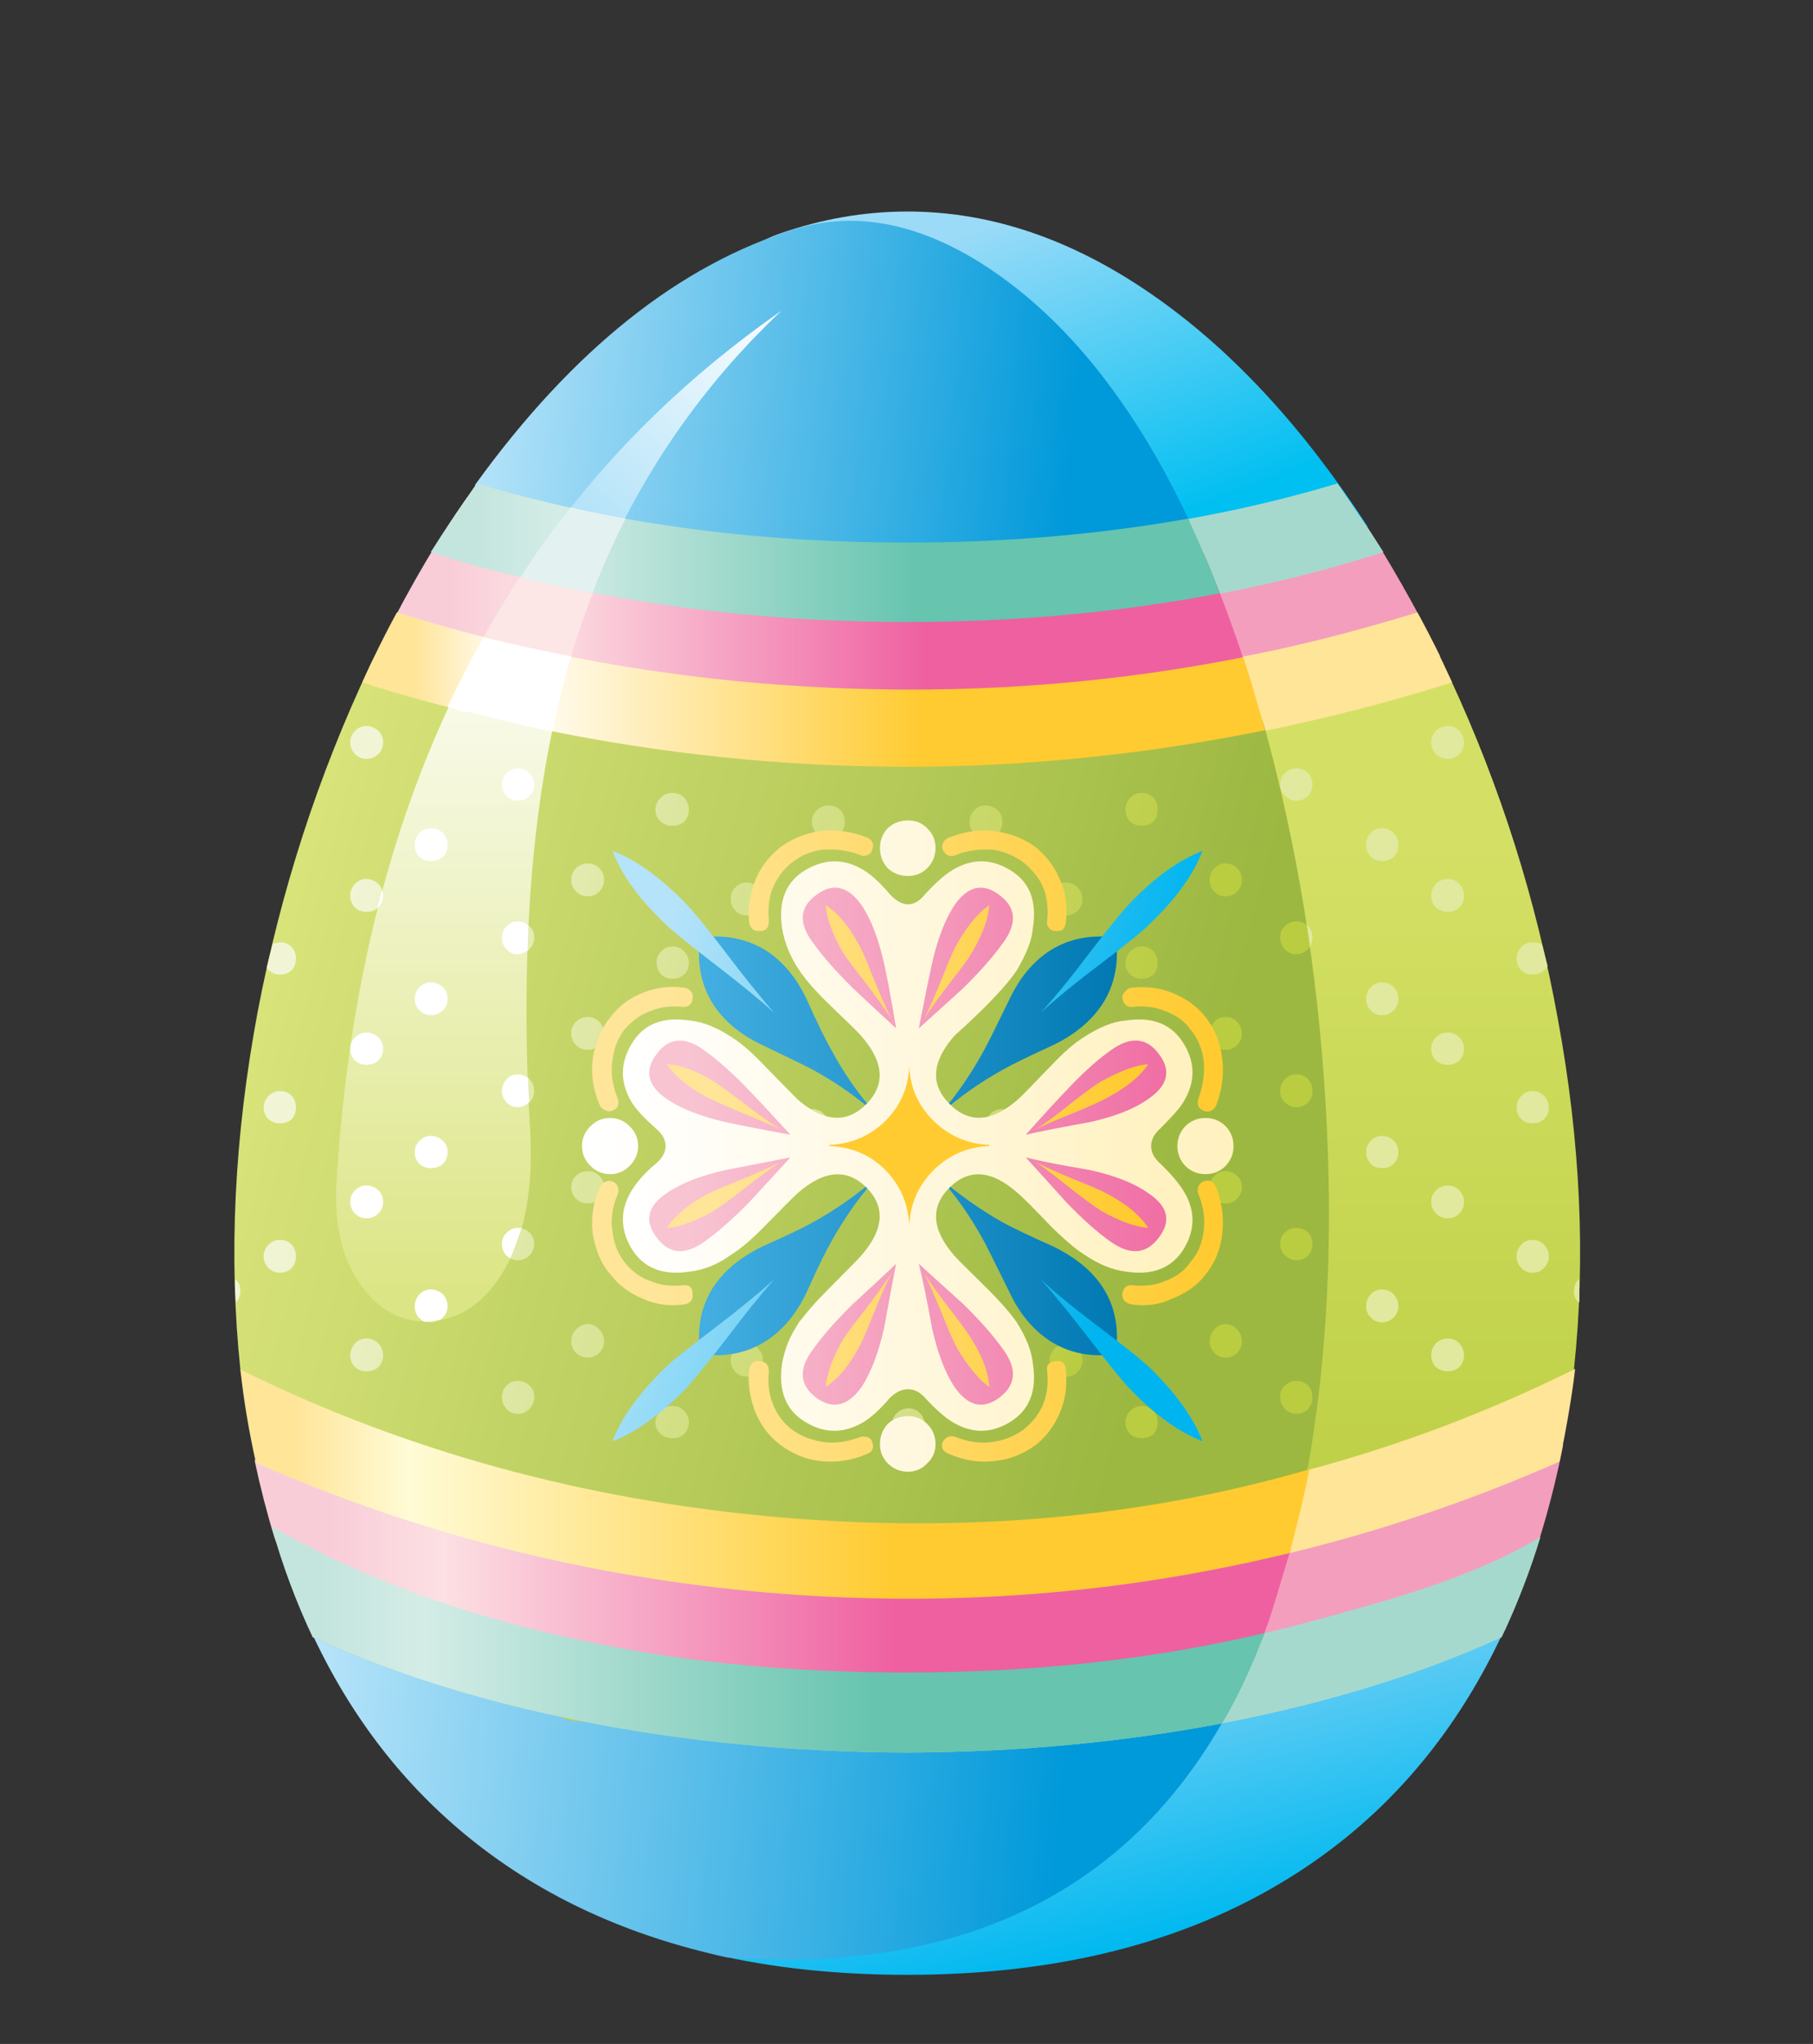 <svg xmlns="http://www.w3.org/2000/svg" xmlns:xlink="http://www.w3.org/1999/xlink" preserveAspectRatio="none" width="284" height="320"><rect width="100%" height="100%" fill="#333333" stroke="none"/><defs><linearGradient id="a" gradientUnits="userSpaceOnUse" x1="121.8" y1="292.525" x2="121.8" y2="228.075" spreadMethod="pad"><stop offset="0%" stop-color="#BACD41"/><stop offset="100%" stop-color="#D4E065"/></linearGradient><linearGradient id="b" gradientUnits="userSpaceOnUse" x1="129.3" y1="204.813" x2="118.9" y2="177.688" spreadMethod="pad"><stop offset="0%" stop-color="#00BFF1"/><stop offset="100%" stop-color="#9CDBF8"/></linearGradient><linearGradient id="c" gradientUnits="userSpaceOnUse" x1="127.4" y1="322.525" x2="122.9" y2="304.475" spreadMethod="pad"><stop offset="0%" stop-color="#00B9F0"/><stop offset="100%" stop-color="#62CCF4"/></linearGradient><linearGradient id="d" gradientUnits="userSpaceOnUse" x1="127.712" y1="311.4" x2="64.987" y2="305.9" spreadMethod="pad"><stop offset="0%" stop-color="#0099DA"/><stop offset="100%" stop-color="#B5E3F9"/></linearGradient><linearGradient id="e" gradientUnits="userSpaceOnUse" x1="137.963" y1="259.75" x2="61.838" y2="239.35" spreadMethod="pad"><stop offset="0%" stop-color="#9CB841"/><stop offset="100%" stop-color="#D8E37A"/></linearGradient><linearGradient id="f" gradientUnits="userSpaceOnUse" x1="132.713" y1="256.663" x2="66.088" y2="240.037" spreadMethod="pad"><stop offset="0%" stop-color="#BACD41"/><stop offset="100%" stop-color="#F1F5D6"/></linearGradient><linearGradient id="g" gradientUnits="userSpaceOnUse" x1="85.6" y1="266.537" x2="85.6" y2="205.862" spreadMethod="pad"><stop offset="0%" stop-color="#DCE585"/><stop offset="100%" stop-color="#FFF"/></linearGradient><linearGradient id="h" gradientUnits="userSpaceOnUse" x1="66.462" y1="290.55" x2="113.737" y2="290.55" spreadMethod="pad"><stop offset="0%" stop-color="#F9CDD8"/><stop offset="20%" stop-color="#FCE0E3"/><stop offset="100%" stop-color="#EF60A1"/></linearGradient><linearGradient id="i" gradientUnits="userSpaceOnUse" x1="76.487" y1="209.45" x2="116.212" y2="209.45" spreadMethod="pad"><stop offset="0%" stop-color="#F9CDD8"/><stop offset="20%" stop-color="#FCE0E3"/><stop offset="100%" stop-color="#EF60A1"/></linearGradient><linearGradient id="j" gradientUnits="userSpaceOnUse" x1="128.9" y1="193.175" x2="79.2" y2="188.825" spreadMethod="pad"><stop offset="0%" stop-color="#0099DA"/><stop offset="100%" stop-color="#B5E3F9"/></linearGradient><linearGradient id="k" gradientUnits="userSpaceOnUse" x1="88.763" y1="201.8" x2="104.837" y2="183.3" spreadMethod="pad"><stop offset="0%" stop-color="#B5E3F9"/><stop offset="100%" stop-color="#FFF"/></linearGradient><linearGradient id="l" gradientUnits="userSpaceOnUse" x1="78.475" y1="204.5" x2="115.525" y2="204.5" spreadMethod="pad"><stop offset="0%" stop-color="#C3E5DE"/><stop offset="18.824%" stop-color="#D4ECE6"/><stop offset="100%" stop-color="#66C4AF"/></linearGradient><linearGradient id="m" gradientUnits="userSpaceOnUse" x1="65.475" y1="295.45" x2="112.125" y2="295.45" spreadMethod="pad"><stop offset="0%" stop-color="#C3E5DE"/><stop offset="18.824%" stop-color="#D4ECE6"/><stop offset="100%" stop-color="#66C4AF"/></linearGradient><linearGradient id="n" gradientUnits="userSpaceOnUse" x1="63.5" y1="282.45" x2="113.7" y2="282.45" spreadMethod="pad"><stop offset="0%" stop-color="#FFE598"/><stop offset="18.824%" stop-color="#FFFBD6"/><stop offset="100%" stop-color="#FFCB31"/></linearGradient><linearGradient id="o" gradientUnits="userSpaceOnUse" x1="73.5" y1="215.95" x2="115.9" y2="215.95" spreadMethod="pad"><stop offset="0%" stop-color="#FFE598"/><stop offset="18.824%" stop-color="#FFF"/><stop offset="100%" stop-color="#FFCB31"/></linearGradient><linearGradient id="p" gradientUnits="userSpaceOnUse" x1="59.475" y1="269.7" x2="147.625" y2="269.7" spreadMethod="pad"><stop offset="0%" stop-color="#FFF"/><stop offset="100%" stop-color="#BACD41"/></linearGradient><linearGradient id="q" gradientUnits="userSpaceOnUse" x1="59.475" y1="252.4" x2="147.625" y2="252.4" spreadMethod="pad"><stop offset="0%" stop-color="#FFF"/><stop offset="100%" stop-color="#BACD41"/></linearGradient><linearGradient id="r" gradientUnits="userSpaceOnUse" x1="59.475" y1="236.35" x2="147.625" y2="236.35" spreadMethod="pad"><stop offset="0%" stop-color="#FFF"/><stop offset="100%" stop-color="#BACD41"/></linearGradient><linearGradient id="s" gradientUnits="userSpaceOnUse" x1="59.475" y1="243.9" x2="147.625" y2="243.9" spreadMethod="pad"><stop offset="0%" stop-color="#FFF"/><stop offset="100%" stop-color="#BACD41"/></linearGradient><linearGradient id="t" gradientUnits="userSpaceOnUse" x1="59.475" y1="260.1" x2="147.625" y2="260.1" spreadMethod="pad"><stop offset="0%" stop-color="#FFF"/><stop offset="100%" stop-color="#BACD41"/></linearGradient><linearGradient id="u" gradientUnits="userSpaceOnUse" x1="59.475" y1="260.7" x2="147.625" y2="260.7" spreadMethod="pad"><stop offset="0%" stop-color="#FFF"/><stop offset="100%" stop-color="#BACD41"/></linearGradient><linearGradient id="v" gradientUnits="userSpaceOnUse" x1="59.475" y1="277.45" x2="147.625" y2="277.45" spreadMethod="pad"><stop offset="0%" stop-color="#FFF"/><stop offset="100%" stop-color="#BACD41"/></linearGradient><linearGradient id="w" gradientUnits="userSpaceOnUse" x1="96.463" y1="254.15" x2="132.938" y2="254.15" spreadMethod="pad"><stop offset="0%" stop-color="#45B0E3"/><stop offset="100%" stop-color="#0078B2"/></linearGradient><linearGradient id="x" gradientUnits="userSpaceOnUse" x1="91.463" y1="254.15" x2="136.838" y2="254.15" spreadMethod="pad"><stop offset="0%" stop-color="#FFF"/><stop offset="100%" stop-color="#FFF1C0"/></linearGradient><linearGradient id="y" gradientUnits="userSpaceOnUse" x1="133.363" y1="258.425" x2="92.037" y2="248.875" spreadMethod="pad"><stop offset="0%" stop-color="#00B4EF"/><stop offset="100%" stop-color="#B5E3F9"/></linearGradient><linearGradient id="z" gradientUnits="userSpaceOnUse" x1="96.5" y1="254.15" x2="137" y2="254.15" spreadMethod="pad"><stop offset="0%" stop-color="#F8C4D2"/><stop offset="100%" stop-color="#F06DA4"/></linearGradient><linearGradient id="A" gradientUnits="userSpaceOnUse" x1="88.475" y1="254.15" x2="140.525" y2="254.15" spreadMethod="pad"><stop offset="0%" stop-color="#FFF"/><stop offset="100%" stop-color="#FFF1C0"/></linearGradient><linearGradient id="B" gradientUnits="userSpaceOnUse" x1="98.462" y1="254.15" x2="133.237" y2="254.15" spreadMethod="pad"><stop offset="0%" stop-color="#FFE598"/><stop offset="100%" stop-color="#FFCB31"/></linearGradient><linearGradient id="C" gradientUnits="userSpaceOnUse" x1="94.463" y1="254.15" x2="139.938" y2="254.15" spreadMethod="pad"><stop offset="0%" stop-color="#FFE598"/><stop offset="100%" stop-color="#FFCB31"/></linearGradient><path fill="#FFF" fill-opacity="0" d="M0 320h284V0H0v320z" id="D"/><path fill="url(#a)" d="M160.25 215.05q-1.15-2.5-8.4-5.2-7.5-2.85-8.75-4.75-3.4-5.2-6.05-4.2-1.85.65-4.65 5.6-3.65 6.35-5.5 8.45-3.85 4.35-8.65 4.35-1.35 0-3.15 1.75-2 1.95-3.1 2.2-17.35 4.3-28.25 15.8-10.6 11.15-11.2 24.65-.65 14.2 10.25 25.5 12.15 12.65 36.05 18.45 2.8.65-6.65 2.45-8.2 1.55-5.75 1.55 22.3 0 31.15-3.15 11.15-3.95 16.5-16.55 1.15-2.6 8.95-9.2 7.1-5.95 7.55-9.9 1.5-13.95-1.35-29.35-2.7-14.9-9-28.45z" id="E"/><path fill="#E1E99E" d="M170.6 266.3q0 .65.45.95v-2q-.45.4-.45 1.05m-2.1-2.95q0-.5-.4-.95-.4-.4-.95-.4-.6 0-.95.4-.4.4-.4.95 0 .6.4 1 .35.4.95.4.55 0 .95-.4.4-.4.4-1m-.4-13.4q-.4-.4-.95-.4-.6 0-.95.4-.4.4-.4.95 0 .6.4 1 .35.35.95.35.55 0 .95-.35.4-.4.4-1 0-.5-.4-.95m-.95-12.85q-.6 0-.95.4-.4.4-.4.95 0 .6.4 1 .35.35.95.35.75 0 1.25-.7l-.45-1.75q-.25-.25-.8-.25M74.9 266.15q-.55 0-.95.4-.4.45-.4 1t.4.95q.4.4.95.4.55 0 1-.4.4-.4.4-.95 0-.55-.4-1-.45-.4-1-.4m-1-10.5q.45.35 1 .35.6 0 1-.35.4-.4.4-1 0-.55-.4-.95-.45-.4-1-.4l-.2.05q-.3.7-.8 2.3m74.45 18.55q-.4-.4-1-.4-.55 0-.95.4-.4.35-.4.95 0 .55.4 1 .4.4.95.4.6 0 1-.4.35-.4.35-1t-.35-.95m-13.95 1.7q-.5 0-.95.4-.4.45-.4.95 0 .6.4 1 .4.35.95.35.6 0 1-.35.35-.4.35-1 0-.55-.35-.95-.4-.4-1-.4m0-12.85q-.55 0-.95.4-.4.45-.4 1 0 .6.4 1 .4.35.95.35.6 0 1-.35.35-.4.35-1t-.35-1q-.4-.4-1-.4m-5.35 8.05q-.4-.4-1-.4-.5 0-.95.4-.4.45-.4.95 0 .6.4 1t.95.4q.6 0 1-.4t.4-1q0-.55-.4-.95m0-12.9q-.4-.4-1-.4-.55 0-.95.4-.4.45-.4 1t.4.95q.4.4.95.4.6 0 1-.4t.4-.95q0-.55-.4-1m5.35-7.95q-.5 0-.95.4-.4.45-.4.95 0 .6.4 1t.95.4q.6 0 1-.4.35-.4.35-1 0-.55-.35-.95-.4-.4-1-.4m25.65 20q-.6 0-1 .4-.4.45-.4 1 0 .6.4 1 .4.35 1 .35.55 0 .95-.35.4-.4.4-1 0-.55-.4-1-.4-.4-.95-.4m-4.55-1.75q.4-.4.4-.95 0-.55-.4-1-.4-.4-.95-.4-.6 0-.95.4-.4.4-.4 1 0 .55.4.95.35.4.95.4.55 0 .95-.4m-13.1 2.95q.4-.4.4-.95 0-.6-.4-1-.4-.45-.95-.45-.6 0-.95.45-.4.4-.4 1 0 .55.4.95.35.4.95.4.55 0 .95-.4m6.3-9.1q0-.6-.35-.95-.4-.4-1-.4-.55 0-.95.4-.4.35-.4.95 0 .55.4.95.45.4.95.4.6 0 1-.4.35-.4.35-.95m-6.3-3.8q.4-.4.4-.95 0-.6-.4-.95-.4-.4-.95-.4-.6 0-.95.4-.4.35-.4.95 0 .55.4.95.35.4.95.4.55 0 .95-.4m6.3-9q0-.6-.35-1-.4-.4-1-.4-.55 0-.95.4-.4.4-.4 1 0 .55.4.95.45.4.95.4.6 0 1-.4.35-.4.35-.95m11.35 7.9q-.6 0-1 .4t-.4.95q0 .6.4 1t1 .4q.55 0 .95-.4.4-.4.4-1 0-.5-.4-.95-.4-.4-.95-.4m-6.45-3.75q-.4.4-.4.95 0 .6.4 1 .35.35.95.35.55 0 .95-.35.4-.4.4-1 0-.55-.4-.95-.4-.4-.95-.4-.6 0-.95.4m-46.4 23.6q-.4.4-.4.95 0 .6.4 1 .45.4 1 .4.6 0 1-.4.35-.4.35-1 0-.55-.35-.95-.4-.4-1-.4-.55 0-1 .4m14.15-.4q-.6 0-.95.4-.4.4-.4.95 0 .6.4 1 .35.4.95.4.55 0 1-.4.4-.4.4-1 0-.55-.4-.95-.45-.4-1-.4m-38.2-2.7q-.4-.4-.95-.4-.6 0-.95.4-.4.35-.4.95t.4 1q.35.4.95.4.55 0 .95-.4.4-.45.4-1 0-.6-.4-.95m11 4.05q.4.35 1 .35.55 0 .95-.35.4-.4.4-1 0-.5-.4-.95-.4-.4-.95-.4-.6 0-1 .4-.45.4-.45.95 0 .6.45 1m1-15.2q-.6 0-.95.4-.4.4-.4 1t.4 1q.35.35.95.35.55 0 .95-.35.4-.4.4-1 0-.55-.4-1-.4-.4-.95-.4M89 269.5q-.4-.45-.95-.45-.6 0-1 .45-.4.4-.4 1 0 .55.4.95.4.4 1 .4.55 0 .95-.4.4-.4.4-.95 0-.6-.4-1m-7.75-6.2q.35.4.95.4.55 0 .95-.4.4-.4.4-.95 0-.6-.4-.95-.4-.4-.95-.4-.6 0-.95.4-.4.35-.4.95 0 .55.4.95m6.8-7.05q-.6 0-1 .4-.4.35-.4.95 0 .55.4.95.4.4 1 .4.55 0 .95-.4.4-.4.4-.95 0-.6-.4-.95-.4-.4-.95-.4m-6.8-5.75q.35.4.95.4.55 0 .95-.4.4-.4.4-.95 0-.6-.4-1t-.95-.4q-.6 0-.95.4-.4.4-.4 1 0 .55.4.95m12.95 2.1q.35.4.95.4.55 0 .95-.4.4-.4.4-1 0-.5-.4-.95-.4-.4-.95-.4-.6 0-.95.4-.4.4-.4.95 0 .6.4 1m21.55 19q-.4-.4-1-.4h-.1q-.6 0-.95.4-.4.4-.4.95 0 .6.4 1 .35.4.95.4h.1q.6 0 1-.4.35-.4.35-1 0-.55-.35-.95m4.65-7.1q-.4.4-.4.95 0 .6.4 1 .35.35.95.35t1-.35q.4-.4.4-1 0-.55-.4-.95-.45-.4-1-.4-.6 0-.95.4m-18.1 6.6q-.4-.4-.95-.4-.6 0-.95.4-.4.4-.4.95 0 .6.4 1 .35.4.95.4.55 0 .95-.4.4-.4.4-1 0-.5-.4-.95m6.9-6.6q-.4-.4-1-.4-.55 0-1 .4-.4.4-.4.95 0 .6.4 1 .4.35 1 .35t1-.35q.35-.4.35-1 0-.55-.35-.95m-6.5-5.3q0-.55-.4-1-.4-.4-.95-.4-.6 0-.95.4-.4.4-.4 1 0 .55.4.95.35.4.95.4.55 0 .95-.4.4-.4.4-.95m4.5-7.55q-.4.45-.4 1t.4.95q.45.4 1 .4.6 0 1-.4.35-.4.35-.95 0-.6-.35-1-.4-.4-1-.4-.55 0-1 .4m8.9 8.1q0-.6-.35-.95-.4-.4-1-.4h-.1q-.6 0-.95.4-.4.35-.4.95t.4 1q.35.4.95.4h.1q.6 0 1-.4.35-.4.35-1m4.3-8.1q-.4.4-.4 1 0 .55.4.95.35.4.95.4.55 0 1-.4.4-.4.4-.95 0-.55-.4-1-.45-.4-1-.4-.6 0-.95.4m-5.65-6.15h-.1q-.6 0-.95.4-.4.4-.4.95 0 .6.4 1 .35.4.95.4h.1q.6 0 1-.4.35-.4.35-1 0-.55-.35-.95-.4-.4-1-.4m-6.55-7.05q-.55 0-1 .4-.4.4-.4.95 0 .6.4 1 .45.4 1 .4.6 0 1-.4.35-.4.35-1 0-.55-.35-.95-.4-.4-1-.4m0-12.8q-.55 0-1 .4-.4.4-.4.95 0 .6.4 1 .4.35 1 .35t1-.35q.35-.4.35-1 0-.55-.35-.95-.4-.4-1-.4m7.55 7.35q-.4-.4-1-.4h-.1q-.6 0-.95.4-.4.4-.4 1 0 .55.4.95.35.4.95.4h.1q.6 0 1-.4.35-.4.35-.95 0-.6-.35-1M100 246.35q0 .6.4 1 .35.4.95.4.55 0 .95-.4.4-.45.4-1 0-.6-.4-.95-.4-.4-.95-.4-.6 0-.95.4-.4.35-.4.95m-5.8-8.5q-.4.4-.4.95 0 .6.4 1 .35.35.95.35.55 0 .95-.35.4-.4.4-1 0-.5-.4-.95-.4-.4-.95-.4-.6 0-.95.4m-6.15 5.5q-.6 0-1 .4t-.4.95q0 .6.4 1t1 .4q.55 0 .95-.4.4-.4.4-1 0-.5-.4-.95-.4-.4-.95-.4M100 233.5q0 .55.4.95.35.4.95.4.55 0 .95-.4.4-.4.4-.95 0-.55-.4-1-.4-.4-.95-.4-.6 0-.95.4-.4.4-.4 1m60.05 11.15q-.6 0-1 .4t-.4.95q0 .6.4 1 .4.35 1 .35.55 0 .95-.35.4-.4.4-1 0-.5-.4-.95-.4-.4-.95-.4m-4.55-3.8q-.4-.4-.95-.4-.6 0-.95.4-.4.4-.4 1 0 .55.4.95.35.4.95.4.55 0 .95-.4.4-.4.4-.95 0-.6-.4-1m-7.15-5.1q-.4-.4-1-.4-.55 0-.95.4-.4.35-.4.95 0 .55.4 1 .4.4.95.4.6 0 1-.4.35-.4.35-1t-.35-.95m-1.95-12.8q-.4.35-.4.95 0 .55.4.95.45.4.95.4.6 0 1-.4.35-.4.35-.95 0-.6-.35-.95-.4-.4-1-.4-.55 0-.95.4m13.65 8.85q-.6 0-1 .4-.4.45-.4 1 0 .6.4 1 .4.35 1 .35.55 0 .95-.35.4-.4.4-1 0-.55-.4-1-.4-.4-.95-.4m-4.55-3.85q-.4-.4-.95-.4-.6 0-.95.4-.4.4-.4 1t.4 1q.35.35.95.35.55 0 .95-.35.4-.4.4-1 0-.55-.4-1m-15 17.75q.35.4.95.4.55 0 .95-.4.4-.4.4-1 0-.5-.4-.95-.4-.4-.95-.4-.6 0-.95.4-.4.4-.4.95 0 .6.4 1m-7.05-5.9q.4.35.95.35.6 0 1-.35.35-.4.35-1 0-.55-.35-.95-.4-.4-1-.4-.5 0-.95.4-.4.45-.4.95 0 .6.4 1m-11.1 1q.4-.4.4-1 0-.55-.4-.95-.45-.4-1-.4-.6 0-.95.4-.4.4-.4.95 0 .6.4 1 .35.4.95.4.55 0 1-.4m6.7 4.6q-.4-.4-1-.4-.55 0-.95.4-.4.35-.4.95 0 .55.4 1 .4.4.95.4.6 0 1-.4.4-.45.4-1 0-.6-.4-.95m-1-13.3q-.55 0-.95.4-.4.45-.4 1t.4.95q.4.4.95.4.6 0 1-.4t.4-.95q0-.55-.4-1-.4-.4-1-.4m-5.3-5.1q0-.55-.4-.95-.45-.4-1-.4-.6 0-.95.4-.4.4-.4.95 0 .6.4 1 .35.35.95.35t1-.35q.4-.4.4-1m18.7 3.5q-.6 0-.95.4-.4.4-.4 1 0 .55.4.95.35.4.95.4.55 0 .95-.4.4-.4.4-.95 0-.6-.4-1t-.95-.4m-7.05-5.9q-.55 0-.95.4-.4.45-.4 1 0 .6.4 1 .4.35.95.35.6 0 1-.35.35-.4.35-1t-.35-1q-.4-.4-1-.4m24.65-3.25q.4.4 1 .4.55 0 .95-.4.4-.4.4-1 0-.5-.4-.95-.4-.4-.95-.4-.6 0-1 .4t-.4.95q0 .6.4 1z" id="F"/><path fill="#F49EBD" d="M128.4 288.75l-32.1-1.35-18.55-4.65q6.2 9.85 19.2 16.8l10.65 1.95 21.6-1.35 35.6-5.45.75-1.7q2.7-6.5 4.15-13.85l-41.3 9.6z" id="G"/><path fill="#F49EBD" d="M121.65 218.7l5.45.4 32.3-5.95q-3.15-6.25-6.55-11.5l-.15-.2-15.85 3.75q-5.5 6.35-7.15 8-4.35 4.25-8.05 5.5z" id="H"/><path fill="#FFE598" d="M130.45 219.65q1.485-.144 3-.7-7.496-.05-12.65-.1 1.05-.85-1.45-.2-2.75.65-1.1.65l6.25 1.15q4.1.75 5.95-.8m29.95-4.3q-1.5-3.3-2.9-5.85-8.55 2.6-15.2 3.8-1.75 1.3-5.45 3.95-1.719 1.094-3.4 1.7h.15q5.9.1 10.95.5 8.45-1.75 15.85-4.1z" id="I"/><path fill="#FFE598" d="M81.7 288q21.85 5.45 44.35 3.55 22.7-1.9 43.35-11 .95-4.7 1.3-7.75l-1.65.8q-21.35 10.2-46 11.75-24.5 1.55-47.35-5.7 1.6 3.45 6 8.35z" id="J"/><path fill="url(#b)" d="M114.8 175.95q-5.4 0-10.7 1.85-3.5 1.2-3.45 3.75.05 1.55 2.05 5.65 2.15 4.4 2.55 7.05.7 4.4-1.8 8.2 5.2 1.4 5.6 3.1.15.85 7.65.85 19.6 0 36.65-4.05-7.95-12.25-17.5-19.05-10.3-7.35-21.05-7.35z" id="K"/><path fill="#A6D9CD" d="M154.65 204.45q-1.55-2.45-3.85-5.75-16.4 4.95-36 4.95h-.05q-19.6 0-36-4.95-2.3 3.3-3.85 5.75 18.25 5.85 39.85 5.85h.05q21.6 0 39.85-5.85z" id="L"/><path fill="url(#c)" d="M85.95 309.35q1.7 1.7 5.65 5.2 3.75 3.55 6.85 7.2 7.45 1.75 16.35 1.75 18.7 0 31.7-7.95 11.8-7.2 18.05-20.45.15-.35-2.55-.8-2.7-.4-2.55-.8l-25.15 7.8-42.45-1.3-15.25-4.7q3.5 8.4 9.35 14.05z" id="M"/><path fill="url(#d)" d="M68.75 293.8q.2.4-1.85.65-2.05.25-1.9.6 4.85 10.35 13.25 17.1 8.95 7.2 21.5 9.9h.25q14.95 1.05 25.65-4.45 9.65-5 15.5-15.2.35-.55-2.4-1.7-2.8-1.1-2.55-1.7l-1.9 2.3-42.45-1.3-23.1-6.2z" id="N"/><path fill="#A6D9CD" d="M157.8 291.25q-3.45 1.15-10.6 3.05-15.35 3.9-32.4 3.9h-.05q-14 0-26.8-2.65-12.35-2.5-21.8-7.15-2.4-1.15-4.6-2.5 1.4 5 3.45 9.35 9.95 4.55 22.65 7.05 12.95 2.55 27.1 2.6h.05q14.15-.05 27.15-2.6 12.65-2.5 22.6-7.05 2-4.25 3.25-8.4-3.95 2.4-10 4.4z" id="O"/><path fill="url(#e)" d="M112.65 198.2q1.603-.721 1.05-1.1-.77.406-1.05 1.1m32.05 20.9q-.95-3.4-6.75-7.7-6.2-4.55-7.3-6.95-.9-1.85-7.95-.65-7.2 1.2-8.2-.2-2.555-3.634-1.85-5.4-1.144.51-3.4 1.2-4.25 1.3-11.05 1.6-9.6.45-10.85.6Q75 203.1 69.8 213.95q-6.5 13.75-9.4 28.95-2.95 15.75-1.45 29.95.55 4.95 10.3 11.2 6.4 4.1 7.4 4.8 3.8 2.8 5.1 5.2 1.55 2.85 2.95 6.05.7 1.7 1.3 1.95.3.2 3.05.4 3.75.35 8.35 1.3l5.7-2.65q6.05.4 14.75 1.65 6.25.9 8.4.65 2.95-.35 4.85-3 1.7-2.35 4.15-9.2.65-1.8 6.8-4.85 5.9-2.95 6.3-5.45 2.45-13.9 1.45-30.45-1-16.45-5.1-31.35z" id="P"/><path fill="url(#f)" d="M58.6 267.25q.35-.5.35-.95 0-.7-.45-1 0 1.3.1 1.95m16.3-1.1q-.55 0-.95.4-.4.45-.4 1t.4.95q.4.4.95.4.55 0 1-.4.4-.4.4-.95 0-.55-.4-1-.45-.4-1-.4m-5.4 4.1q-.55 0-.95.4-.4.45-.4 1 0 .6.4 1 .4.35.95.35.6 0 1-.35.4-.4.4-1 0-.55-.4-1-.45-.4-1-.4m-6.25-5.9q.35-.4.35-1 0-.55-.35-.95-.4-.4-1-.4-.5 0-.95.4-.4.45-.4.95 0 .6.4 1t.95.4q.6 0 1-.4m7.25-6.5q-.45-.4-1-.4t-.95.4q-.4.4-.4.95 0 .6.4 1t.95.4q.55 0 1-.4.4-.4.4-1 0-.55-.4-.95m-8.25-5.6q.6 0 1-.35.35-.4.35-1 0-.55-.35-.95-.4-.4-1-.4-.5 0-.95.4-.4.45-.4.95 0 .6.4 1 .4.35.95.35m12.65 1.05q-.55 0-.95.4-.4.4-.4.95 0 .6.4 1 .4.35.95.35.6 0 1-.35.4-.4.4-1 0-.55-.4-.95-.45-.4-1-.4m0-12.85q-.55 0-.95.4-.4.4-.4 1 0 .55.4.95.4.4.95.4.55 0 1-.4.4-.4.4-.95 0-.6-.4-1-.45-.4-1-.4m-4.4 4.6q-.45-.4-1-.4t-.95.4q-.4.4-.4.95 0 .6.4 1 .4.35.95.35.6 0 1-.35.4-.4.4-1 0-.55-.4-.95m-7.25-5.6q.35-.4.35-1 0-.55-.35-.95-.4-.4-1-.4l-.55.1q-.25.75-.55 2.05.45.55 1.1.55.6 0 1-.35m6.25-7.65q-.55 0-.95.4-.4.45-.4 1 0 .6.4 1 .4.35.95.35.6 0 1-.35.4-.4.4-1 0-.55-.4-1-.45-.4-1-.4m4.45-1.85q.4.35.95.35.6 0 1-.35.4-.4.4-1 0-.55-.4-1-.45-.4-1-.4t-.95.4q-.4.45-.4 1 0 .6.4 1m-5.4-8.6q.4.4.95.4.55 0 1-.4.4-.4.4-1 0-.55-.4-.95-.45-.4-1-.4t-.95.4q-.4.4-.4.95 0 .6.4 1m78.8 52.45q-.55 0-.95.4-.4.35-.4.95 0 .55.4 1 .4.4.95.4.6 0 1-.4.35-.4.35-1t-.35-.95q-.4-.4-1-.4m-12.95 2.1q-.5 0-.95.4-.4.45-.4.95 0 .6.4 1 .4.35.95.35.6 0 1-.35.35-.4.35-1 0-.55-.35-.95-.4-.4-1-.4m-5.35-4.8q-.4-.4-1-.4-.5 0-.95.4-.4.45-.4.95 0 .6.4 1t.95.4q.6 0 1-.4t.4-1q0-.55-.4-.95m13.75-.6q0-.6-.4-1-.4-.45-.95-.45-.6 0-.95.45-.4.4-.4 1 0 .55.4.95.35.4.95.4.55 0 .95-.4.4-.4.4-.95m5.9-8.15q0-.6-.35-.95-.4-.4-1-.4-.55 0-.95.4-.4.35-.4.95 0 .55.4.95.45.4.95.4.6 0 1-.4.35-.4.35-.95m-5.9-4.75q0-.6-.4-.95-.4-.4-.95-.4-.6 0-.95.4-.4.35-.4.95 0 .55.4.95.35.4.95.4.55 0 .95-.4.4-.4.4-.95m5.55-9.05q-.4-.4-1-.4-.55 0-.95.4-.4.4-.4 1 0 .55.4.95.45.4.95.4.6 0 1-.4.35-.4.35-.95 0-.6-.35-1M82.2 273.8q-.6 0-.95.4-.4.35-.4.95t.4 1q.35.4.95.4.55 0 .95-.4.4-.45.4-1 0-.6-.4-.95-.4-.4-.95-.4m11.95 4.45q.4.35 1 .35.55 0 .95-.35.4-.4.4-1 0-.5-.4-.95-.4-.4-.95-.4-.6 0-1 .4-.45.4-.45.95 0 .6.45 1m-6.1-9.2q-.6 0-1 .45-.4.4-.4 1 0 .55.4.95.4.4 1 .4.55 0 .95-.4.4-.4.4-.95 0-.6-.4-1-.4-.45-.95-.45m-4.5-6.7q0-.6-.4-.95-.4-.4-.95-.4-.6 0-.95.4-.4.35-.4.95 0 .55.4.95.35.4.95.4.55 0 .95-.4.4-.4.4-.95m4.5-6.1q-.6 0-1 .4-.4.35-.4.95 0 .55.4.95.4.4 1 .4.55 0 .95-.4.4-.4.4-.95 0-.6-.4-.95-.4-.4-.95-.4m-5.85-8.1q-.6 0-.95.4-.4.4-.4 1 0 .55.4.95.35.4.95.4.55 0 .95-.4.4-.4.4-.95 0-.6-.4-1t-.95-.4m20.1 22.95q-.4-.4-.95-.4-.6 0-.95.4-.4.4-.4.95 0 .6.4 1 .35.4.95.4.55 0 .95-.4.4-.4.4-1 0-.5-.4-.95m5.9-45.45q-.55 0-1 .4-.4.4-.4.95 0 .6.4 1 .4.35 1 .35t1-.35q.35-.4.35-1 0-.55-.35-.95-.4-.4-1-.4m-13.05 11.8q-.6 0-.95.4-.4.4-.4.95 0 .6.4 1 .35.35.95.35.55 0 .95-.35.4-.4.4-1 0-.5-.4-.95-.4-.4-.95-.4m-7.1 5.9q-.6 0-1 .4t-.4.95q0 .6.4 1t1 .4q.55 0 .95-.4.4-.4.4-1 0-.5-.4-.95-.4-.4-.95-.4m-5.85-8q-.6 0-.95.4-.4.35-.4.95t.4 1q.35.4.95.4.55 0 .95-.4.4-.45.4-1 0-.6-.4-.95-.4-.4-.95-.4m5.85-4.85q-.6 0-1 .4t-.4 1q0 .55.4.95.4.4 1 .4.55 0 .95-.4.4-.4.4-.95 0-.6-.4-1t-.95-.4m-4.9-5.65q.4-.4.4-.95 0-.6-.4-.95-.4-.4-.95-.4-.6 0-.95.4-.4.35-.4.95 0 .55.4.95.35.4.95.4.55 0 .95-.4m17.25 7.65q-.4.4-.4 1 0 .55.4.95.35.4.95.4.55 0 .95-.4.4-.4.4-.95 0-.55-.4-1-.4-.4-.95-.4-.6 0-.95.4m-4.3-7.5q-.4-.4-.95-.4-.6 0-1 .4-.45.45-.45 1 0 .6.45 1 .4.35 1 .35.55 0 .95-.35.4-.4.4-1 0-.55-.4-1m51.25 13.1q.65 0 1.15-.6l-.3-1.85q-.3-.3-.85-.3t-.95.4q-.4.35-.4.95 0 .55.4 1 .4.4.95.4m-6.85 7.6q.35.4.95.4.55 0 .95-.4.4-.4.4-1 0-.5-.4-.95-.4-.4-.95-.4-.6 0-.95.4-.4.4-.4.95 0 .6.4 1m-7.45-6.9q0 .6.4 1 .4.35.95.35.6 0 1-.35.35-.4.35-1 0-.55-.35-.95-.4-.4-1-.4-.5 0-.95.4-.4.45-.4.95m-4-6.3q-.4-.4-1-.4-.55 0-.95.4-.4.45-.4 1t.4.95q.4.4.95.4.6 0 1-.4t.4-.95q0-.55-.4-1m-6.7-4.5q.4-.4.4-1 0-.55-.4-.95-.45-.4-1-.4-.6 0-.95.4-.4.4-.4.95 0 .6.4 1 .35.35.95.35t1-.35m18.15 4.85q.35.4.95.4.55 0 .95-.4.4-.4.4-.95 0-.6-.4-1t-.95-.4q-.6 0-.95.4-.4.4-.4 1 0 .55.4.95m-7.45-6.85q0 .6.4 1 .4.35.95.35.6 0 1-.35.35-.4.35-1t-.35-1q-.4-.4-1-.4-.55 0-.95.4-.4.45-.4 1z" id="Q"/><path fill="url(#g)" d="M81.05 264.5q2.6-4.45 2.15-11.8-1.3-22.7 3.1-38.4 5-17.75 17.95-30.05Q70 208.3 67 257.1q-.35 5.7 2.3 9.05 2.4 3 5.9 2.65 3.6-.45 5.85-4.3z" id="R"/><path fill="#FFF" d="M73.55 267.55q0 .9.8 1.3.45 0 1.3-.15.65-.45.65-1.15 0-.55-.4-1-.45-.4-1-.4t-.95.4q-.4.45-.4 1m1.35-14.25q-.55 0-.95.4-.4.4-.4.95 0 .6.4 1 .4.35.95.35.6 0 1-.35.4-.4.4-1 0-.55-.4-.95-.45-.4-1-.4m0-12.85q-.55 0-.95.4-.4.4-.4 1 0 .55.4.95.4.4.95.4.55 0 1-.4.4-.4.4-.95 0-.6-.4-1-.45-.4-1-.4m0-12.9q-.55 0-.95.4-.4.45-.4 1 0 .6.4 1 .4.35.95.35.6 0 1-.35.4-.4.4-1 0-.55-.4-1-.45-.4-1-.4z" id="S"/><path fill="#FFF" d="M69.5 257.45q-.55 0-.95.4-.4.4-.4.95 0 .6.4 1t.95.4q.55 0 1-.4.4-.4.4-1 0-.55-.4-.95-.45-.4-1-.4m0-12.8q-.55 0-.95.4-.4.4-.4.95 0 .6.4 1 .4.35.95.35.6 0 1-.35.4-.4.4-1 0-.55-.4-.95-.45-.4-1-.4m1.3-11.9l-.4 1.5q.5-.4.5-1.05 0-.3-.1-.45M82.2 261q-.6 0-.95.4-.4.35-.4.95 0 .8.7 1.2.35-.75.95-2.55h-.3m0-10.1q.5 0 .95-.45-.1-.65-.1-2-.45-.3-.85-.3-.6 0-.95.4-.4.4-.4 1 0 .55.4.95.35.4.95.4m0-15.55q-.6 0-.95.4-.4.35-.4.95t.4 1q.35.4.95.4.3 0 .8-.3l.05-2.1q-.35-.35-.85-.35m-.95-10.5q.35.4.95.4.55 0 .95-.4.4-.4.4-.95 0-.6-.4-.95-.4-.4-.95-.4-.6 0-.95.4-.4.35-.4.95 0 .55.4.95z" id="T"/><path fill="url(#h)" d="M142.1 284.9l-13.7 3.85-32.1-1.35-29.6-7.85q.1.4-3.25.5-3.35.05-3.3.45.7 3.3 1.65 6.4.35 1.2 3.85 3.95 3.6 2.85 4 3.75l37.95 6.9 21.6-1.35 10.6-2.25q.15-.35 2.35-1.2 2.15-.85 2.35-1.3l.55-1.5q.5-1.5 1.8-5.9.15-.6-2.35-1.55-2.55-.9-2.4-1.55z" id="U"/><path fill="url(#i)" d="M139.6 204.55l-13.2 3.15-26.8-1.35-21.65-6.5q-3.45 4.85-7.05 11.95l19.35 4.6 36.85 2.7 16.65-3.1q-1.8-5.95-4.15-11.45z" id="V"/><path fill="#FCE6E6" d="M90.25 203.5l-4.75-1.35q-4.3 5.6-7.25 11.4L86 215.4q1.55-5.8 4.25-11.9z" id="W"/><path fill="url(#j)" d="M120.85 180.2q-8.05-5-15.4-2.8-14.6 4.5-26.8 21.35-.3.5.7 1.6 1.05 1.15.7 1.6 8.25 2.2 18.3 3.35 9.4 1.1 18.35 1.1 7.6 0 10.8-.3l7.6-1.05q-.2-.55 1.65-1.65 1.85-1.1 1.6-1.65-2.6-5.55-5.7-9.95-5.25-7.5-11.8-11.6z" id="X"/><path fill="url(#k)" d="M84.8 203.1l5.15 1q5.2-11.25 14.3-19.85-11.5 8-19.45 18.85z" id="Y"/><path fill="url(#l)" d="M140.95 207.9q-.75-2.1-2.65-6.25-11.3 2-23.5 2h-.05q-19.5 0-36-4.95-2.3 3.3-3.85 5.75 4.05 1.35 9.1 2.45 1.35.35 3.65.8 13.15 2.6 27.1 2.6h.05q13.55 0 26.15-2.4z" id="Z"/><path fill="url(#m)" d="M66.15 288.4q-3.2-1.55-4.6-2.45 1.4 5 3.5 9.3 9.95 4.55 22.6 7.05 12.95 2.55 27.1 2.6h.05q14.2-.1 26.35-2.45 1.9-3.2 3.55-7.55-13.95 3.3-29.9 3.3h-.05q-11.85 0-22.05-1.7-15.2-2.55-26.55-8.1z" id="aa"/><path fill="url(#n)" d="M146.8 288.2q1.1-4.15 1.65-7-20.85 6.05-44.5 4-24.4-2.15-45-12.35.4 3.75 1.3 7.8 20.25 8.9 42.65 10.85 22.4 1.95 43.9-3.3z" id="ab"/><path fill="url(#o)" d="M144.75 219.35q-1.6-5.5-1.85-6.1-17.4 3.45-35.65 2.5-18.25-.95-35.2-6.25-1.4 2.55-2.9 5.85 4.75 1.55 9.25 2.55 4.05 1.05 5.95 1.4 30.2 6.2 60.4.05z" id="ac"/><path fill="url(#p)" d="M106.8 268.3q-.55 0-.95.4-.4.45-.4 1 0 .6.4 1 .4.35.95.35.6 0 1-.35.4-.4.4-1 0-.55-.4-1-.4-.4-1-.4z" id="ad"/><path fill="url(#p)" d="M123.7 268.7q-.4-.4-.95-.4-.6 0-1 .4-.4.45-.4 1 0 .6.4 1 .4.35 1 .35.55 0 .95-.35.4-.4.4-1 0-.55-.4-1z" id="ae"/><path fill="url(#q)" d="M106.8 251.05q-.5 0-.95.4-.4.45-.4.95 0 .6.4 1t.95.4q.6 0 1-.4t.4-1q0-.55-.4-.95-.4-.4-1-.4z" id="af"/><path fill="url(#q)" d="M123.7 251.45q-.4-.4-.95-.4-.6 0-1 .4t-.4.95q0 .6.4 1t1 .4q.55 0 .95-.4.4-.4.4-1 0-.5-.4-.95z" id="ag"/><path fill="url(#r)" d="M106.8 235q-.5 0-.95.4-.4.45-.4.95 0 .6.4 1t.95.4q.6 0 1-.4t.4-1q0-.55-.4-.95-.4-.4-1-.4z" id="ah"/><path fill="url(#r)" d="M123.7 235.4q-.4-.4-.95-.4-.6 0-1 .4t-.4.95q0 .6.4 1t1 .4q.55 0 .95-.4.4-.4.4-1 0-.5-.4-.95z" id="ai"/><path fill="url(#s)" d="M114.9 242.55q-.6 0-1 .4t-.4.95q0 .55.4 1 .4.4 1 .4.55 0 .95-.4.4-.45.4-1t-.4-.95q-.4-.4-.95-.4z" id="aj"/><path fill="url(#t)" d="M100.55 258.75q-.6 0-.95.4-.4.4-.4.95 0 .6.4 1 .35.4.95.4.55 0 .95-.4.4-.4.4-1 0-.5-.4-.95-.4-.4-.95-.4z" id="ak"/><path fill="url(#u)" d="M114.9 259.3q-.6 0-1 .4-.4.45-.4 1 0 .6.4 1 .4.35 1 .35.55 0 .95-.35.4-.4.4-1 0-.55-.4-1-.4-.4-.95-.4z" id="al"/><path fill="url(#t)" d="M129.2 258.75q-.6 0-1 .4-.45.4-.45.95 0 .6.45 1 .4.4 1 .4.55 0 1-.4.4-.4.4-1 0-.55-.4-.95-.45-.4-1-.4z" id="am"/><path fill="url(#v)" d="M114.9 276.1q-.6 0-1 .4t-.4.95q0 .6.4 1t1 .4q.55 0 .95-.4.4-.4.4-1 0-.5-.4-.95-.4-.4-.95-.4z" id="an"/><path fill="url(#w)" d="M102.9 270.5q2.2-1.4 3.5-4.2 1.25-2.8 2.05-4.2 1.55-2.8 3.65-5.2-2.45 2.1-5.25 3.65-1.35.75-4.2 2-2.85 1.4-4.2 3.55-1.45 2.4-1 5.45 3.05.45 5.45-1.05m14.7-13.6q2.05 2.35 3.6 5.2.25.45 2.1 4.2 1.3 2.8 3.5 4.2 2.4 1.5 5.45 1.05.8-6.05-5.25-9-2.7-1.2-4.2-2-2.75-1.55-5.2-3.65m-9.15-10.75q-.85-1.5-2.05-4.2-1.3-2.8-3.5-4.2-2.4-1.45-5.45-1.05-.45 3.05 1 5.45 1.35 2.2 4.2 3.55 3.25 1.55 4.2 2.05 2.85 1.55 5.25 3.65-2.15-2.45-3.65-5.25m18.35-8.4q-2.2 1.4-3.5 4.2-1.65 3.4-2.1 4.2-1.55 2.85-3.6 5.25 2.4-2.1 5.2-3.65 1.15-.65 4.2-2.05 2.8-1.35 4.2-3.55 1.45-2.35 1.05-5.45-3.1-.4-5.45 1.05z" id="ao"/><path fill="url(#x)" d="M125.3 235.9q.55-3.45-2-4.9-2.4-1.4-4.8.1-.9.55-2.2 1.95-1.4 1.75-3 0-1.1-1.3-2.1-1.95-2.4-1.5-4.85-.1-2.55 1.45-2.05 4.9.3 1.85 1.45 3.55.8 1.2 2.45 2.8 2.4 2.3 2.7 2.65 2.9 3.3.45 5.75-2.45 2.45-5.75-.4-.3-.3-2.7-2.75-1.6-1.7-2.8-2.45-1.9-1.25-3.5-1.4-3.5-.55-4.95 2.05-1.4 2.4.1 4.85.55.85 1.95 2.1.85.7.85 1.5t-.85 1.5q-1.25 1.05-1.95 2.15-1.5 2.4-.1 4.85 1.5 2.55 4.95 2 1.8-.2 3.5-1.45 1.2-.75 2.8-2.4 2.15-2.2 2.7-2.7 3.3-2.9 5.75-.5 2.45 2.45-.45 5.75-.55.6-2.7 2.75-1.65 1.65-2.45 2.8-1.1 1.5-1.45 3.45-.5 3.5 2.05 4.95 2.4 1.4 4.85-.1 1-.65 2.1-1.95.75-.75 1.55-.75t1.45.75q1.3 1.4 2.2 1.95 2.4 1.5 4.8.1 2.55-1.5 2-4.95-.15-1.55-1.35-3.45-.8-1.15-2.45-2.8-2.3-2.25-2.75-2.75-2.9-3.3-.4-5.75 2.45-2.4 5.7.5.6.5 2.7 2.7 1.65 1.65 2.8 2.4 1.85 1.25 3.5 1.45 3.45.55 4.95-2 1.4-2.45-.15-4.85-.65-1-1.85-2.15-.8-.7-.8-1.5t.8-1.5q1.45-1.45 1.85-2.1 1.55-2.45.15-4.85-1.5-2.6-4.95-2.05-1.5.1-3.5 1.4-1.2.75-2.8 2.45-2.35 2.45-2.7 2.75-3.25 2.85-5.7.4-2.5-2.45.4-5.75 3.85-3.45 5.2-5.45 1.25-2.1 1.35-3.55z" id="ap"/><path fill="#FFCB31" d="M112.95 252.05q-1.95 1.9-4.7 2v.1q2.8.1 4.7 2 1.9 1.95 2 4.7.1-2.75 2.05-4.7 1.95-1.9 4.65-2v-.1q-2.7-.1-4.65-2-1.95-1.9-2.05-4.6-.1 2.7-2 4.6z" id="aq"/><path fill="url(#y)" d="M125.95 265.3q1.75 1.95 4.35 5.35 2.35 3.05 3.25 3.95 3 3.1 5.95 4.25-1.05-2.8-4.25-6-.85-.85-3.95-3.2-3.4-2.55-5.35-4.35m-26.6 5.35q2.6-3.45 4.3-5.35-2 1.8-5.35 4.35-3.1 2.35-3.95 3.2-3.2 3.2-4.25 6 2.8-1.05 6-4.25.9-.95 3.25-3.95m4.3-27.65q-1.65-1.85-4.3-5.35-2.3-3-3.25-3.95-3.2-3.2-6-4.25 1.1 2.9 4.25 5.95.9.9 3.95 3.25 3.4 2.6 5.35 4.35m26.65-5.35q-2.6 3.45-4.35 5.35 1.9-1.75 5.35-4.35 3.05-2.3 3.95-3.25 3.15-3.05 4.25-5.95-2.95 1.15-5.95 4.25-.9.9-3.25 3.95z" id="ar"/><path fill="url(#z)" d="M130.05 256.15q-3.6-.6-5.35-1.05 1.1 1.2 3.35 3.7 2 2.1 3.75 3.35 2.5 1.75 4.05-.35 1.6-2.1-.95-3.75-1.7-1.2-4.85-1.9m-14.3 7.85q.45 1.75 1.1 5.35.7 3.15 1.85 4.9 1.7 2.5 3.8.95 2.1-1.6.3-4.05-1.25-1.75-3.35-3.8-2.5-2.25-3.7-3.35m-14.15-5.2q2.3-2.5 3.4-3.7l-5.4 1.05q-3.15.7-4.9 1.9-2.5 1.65-.9 3.75 1.55 2.1 4 .35 1.75-1.25 3.8-3.35m12.25 5.2q-1.15 1.1-3.6 3.35-2.1 2.05-3.35 3.8-1.85 2.45.25 4.05 2.1 1.55 3.85-.95 1.15-1.8 1.85-4.9.65-3.6 1-5.35M111 234.05q-1.75-2.5-3.85-.9-2.1 1.55-.25 4 1.25 1.75 3.35 3.8 1.2 1.15 3.6 3.35-.6-3.6-1-5.4-.7-3.1-1.85-4.85m-13.2 12.1q-2.45-1.8-4 .3-1.6 2.1.9 3.8 1.8 1.2 4.9 1.9 1.8.4 5.4 1.05-2.2-2.4-3.4-3.65-2.05-2.15-3.8-3.4m38.05.3q-1.55-2.1-4.05-.3-1.75 1.25-3.75 3.4-1.2 1.25-3.35 3.65 1.75-.4 5.35-1.05 3.15-.7 4.85-1.9 2.55-1.7.95-3.8m-13.05-9.3q1.8-2.45-.3-4-2.1-1.6-3.8.9-1.15 1.75-1.85 4.85-.4 1.8-1.1 5.4 2.45-2.2 3.7-3.35 2.1-2.05 3.35-3.8z" id="as"/><path fill="url(#A)" d="M141.45 255.8q.65-.7.65-1.65t-.65-1.65q-.7-.7-1.7-.7t-1.7.7q-.65.7-.65 1.65t.65 1.65q.7.7 1.7.7t1.7-.7m-28.95 23.3q0 .95.65 1.6.7.7 1.7.7.95 0 1.6-.7.7-.65.7-1.6 0-1-.7-1.7-.65-.65-1.6-.65-1 0-1.7.65-.65.7-.65 1.7m-22.6-27.3q-.95 0-1.65.7t-.7 1.65q0 .95.7 1.65t1.65.7q.95 0 1.65-.7t.7-1.65q0-.95-.7-1.65t-1.65-.7m23.25-20.9q.7.65 1.7.65.95 0 1.6-.65.7-.7.7-1.7 0-.95-.7-1.65-.65-.65-1.6-.65-1 0-1.7.65-.65.7-.65 1.65 0 1 .65 1.7z" id="at"/><path fill="url(#B)" d="M125.55 252.75q1.2-.6 3.6-1.55 2-.85 2.65-1.25 2.25-1.25 3.15-2.65-1.5.1-3.95 1.45-.6.35-2.35 1.7-1.85 1.5-3.1 2.3m3.6 4.35q-2.35-.95-3.6-1.6 1.2.8 3.1 2.35 1.7 1.3 2.35 1.7 2.25 1.3 3.95 1.45-.9-1.45-3.15-2.7-.65-.4-2.65-1.2m-31.35-7.15q.75.4 2.75 1.25 2.35.95 3.6 1.55-1.35-.85-3.2-2.3-1.8-1.35-2.35-1.7-2.35-1.4-3.95-1.45 1 1.45 3.15 2.65m.8 9.6q.6-.35 2.35-1.7 1.9-1.5 3.2-2.35-1.3.65-3.6 1.6-2.05.8-2.75 1.2-2.2 1.25-3.15 2.7 1.75-.15 3.95-1.45m12.05 11.6q.4-.7 1.2-2.7.95-2.35 1.6-3.65-.85 1.3-2.3 3.2-1.4 1.75-1.75 2.35-1.25 2.15-1.45 3.95 1.4-.85 2.7-3.15m7.15-2.7q.8 2 1.2 2.7 1.45 2.35 2.65 3.15-.1-1.75-1.45-3.95-.35-.6-1.7-2.35-1.5-1.95-2.3-3.2.65 1.3 1.6 3.65m0-28.6q-.95 2.35-1.6 3.65.8-1.25 2.3-3.2 1.35-1.7 1.7-2.35 1.35-2.3 1.45-3.95-1.3.85-2.65 3.15-.4.65-1.2 2.7m-8.4-1.9q.35.6 1.75 2.35 1.45 1.9 2.3 3.2-.65-1.3-1.6-3.65-.8-2.05-1.2-2.7-1.25-2.25-2.7-3.15.15 1.7 1.45 3.95z" id="au"/><path fill="url(#C)" d="M140.65 257.6q-.35-.75-1.05-.5-.3.1-.45.45-.1.3 0 .6.65 1.55.45 3.1-.2 1.6-1.1 2.6-.75 1.1-2.15 1.6-1.15.5-2.65.35-.75-.1-.9.65-.1.75.75.95 1.85.25 3.35-.45 1.9-.75 2.9-2.1 1.15-1.45 1.35-3.35.25-1.9-.5-3.9m-28.8 21.3q-.1-.3-.4-.4-.35-.1-.6 0-1.8.65-3.15.4-1.55-.25-2.6-1.05-1.1-.85-1.6-2.2-.45-1.15-.3-2.65 0-.75-.7-.85-.75-.15-.95.65-.2 1.65.45 3.45.7 1.8 2.15 2.9 1.55 1.15 3.3 1.35 2.05.25 4-.6.65-.25.4-1m7-.4q-.7-.25-1.1.4-.25.7.5 1 1.95.85 3.9.6 1.85-.2 3.4-1.35 1.4-1.1 2.1-2.9.6-1.55.4-3.45-.1-.8-.85-.65-.85.1-.7.85.15 1.5-.3 2.65-.45 1.2-1.65 2.2-1.15.85-2.6 1.05-1.45.25-3.1-.4M89.5 257.15q-.35.1-.45.45-.85 1.9-.6 3.9.4 2.2 1.45 3.35 1.05 1.4 2.8 2.1 1.55.7 3.45.45.8-.2.65-.95 0-.75-.85-.65-1.5.15-2.65-.35-1.25-.4-2.2-1.6-.85-1.1-1-2.6-.25-1.4.45-3.1.1-.3 0-.6-.15-.35-.5-.45-.25-.1-.55.05m22.35-27.8q.25-.7-.4-1-2-.8-4-.55-1.9.3-3.3 1.35-1.5 1.2-2.15 2.9-.65 1.85-.45 3.45.2.75.95.65.7 0 .7-.85-.15-1.5.3-2.7.55-1.3 1.6-2.15 1.1-.9 2.6-1.1 1.75-.1 3.15.45.25.15.6 0 .3-.1.4-.45M89.9 243.4q-1.05 1.25-1.45 3.4-.25 2.05.6 3.95.1.25.45.4.3.15.55.05.35-.1.5-.4.1-.35 0-.6-.7-1.75-.45-3.2.15-1.45 1-2.6 1-1.15 2.2-1.55 1.15-.5 2.65-.35.35.05.6-.15t.25-.5q.1-.35-.1-.6-.2-.3-.55-.35-1.85-.25-3.45.4-1.7.65-2.8 2.1m43.65-2.5q-.35.05-.55.35-.25.25-.2.6.2.75.9.65 1.5-.15 2.65.35 1.4.5 2.15 1.55.9 1.1 1.1 2.6.15 1.6-.45 3.2-.1.3 0 .6.15.3.45.4.65.25 1.05-.45.75-2 .5-3.95-.2-1.85-1.35-3.4-1.1-1.4-2.9-2.1-1.55-.6-3.35-.4m-8-11.75q-1.4-1.05-3.4-1.35-1.9-.25-3.9.55-.3.1-.45.4-.15.3-.05.6.4.75 1.1.45 1.3-.55 3.1-.45 1.4.2 2.6 1.1 1.2 1 1.65 2.15.45 1.2.3 2.7-.1.3.15.6.2.25.55.25.75.1.85-.65.25-1.9-.4-3.45-.65-1.7-2.1-2.9z" id="av"/><path fill="#E3F2F0" d="M88.45 207.85q1.1-2.95 2.75-6.2-3.5-.65-4.6-.95-2.25 2.85-4.2 5.85 1 .3 1.6.35 1.35.35 3.65.8.75.15.8.15z" id="aw"/><path fill="#FFF" d="M84.2 219.3h.15l.75.15q.65-3.35 1.55-6.3-1.65-.25-7.35-1.55-1.5 2.65-3 5.8l1.3.4h.2l.6.1 5.8 1.4z" id="ax"/></defs><use xlink:href="#D"/><use xlink:href="#E" transform="matrix(1.871 0 0 1.871 -72.64 -296.086)"/><use xlink:href="#F" transform="matrix(1.871 0 0 1.871 -72.64 -296.086)"/><use xlink:href="#G" transform="matrix(1.871 0 0 1.871 -72.64 -296.086)"/><use xlink:href="#H" transform="matrix(1.871 0 0 1.871 -72.64 -296.086)"/><use xlink:href="#I" transform="matrix(1.871 0 0 1.871 -72.64 -296.086)"/><use xlink:href="#J" transform="matrix(1.871 0 0 1.871 -72.64 -296.086)"/><use xlink:href="#K" transform="matrix(1.871 0 0 1.871 -72.64 -296.086)"/><use xlink:href="#L" transform="matrix(1.871 0 0 1.871 -72.64 -296.086)"/><use xlink:href="#M" transform="matrix(1.871 0 0 1.871 -72.64 -296.086)"/><use xlink:href="#N" transform="matrix(1.871 0 0 1.871 -72.64 -296.086)"/><use xlink:href="#O" transform="matrix(1.871 0 0 1.871 -72.64 -296.086)"/><use xlink:href="#P" transform="matrix(1.871 0 0 1.871 -72.64 -296.086)"/><use xlink:href="#Q" transform="matrix(1.871 0 0 1.871 -72.64 -296.086)"/><use xlink:href="#R" transform="matrix(1.871 0 0 1.871 -72.64 -296.086)"/><use xlink:href="#S" transform="matrix(1.871 0 0 1.871 -72.64 -296.086)"/><use xlink:href="#T" transform="matrix(1.871 0 0 1.871 -72.64 -296.086)"/><use xlink:href="#U" transform="matrix(1.871 0 0 1.871 -72.64 -296.086)"/><use xlink:href="#V" transform="matrix(1.871 0 0 1.871 -72.64 -296.086)"/><use xlink:href="#W" transform="matrix(1.871 0 0 1.871 -72.64 -296.086)"/><use xlink:href="#X" transform="matrix(1.871 0 0 1.871 -72.64 -296.086)"/><use xlink:href="#Y" transform="matrix(1.871 0 0 1.871 -72.64 -296.086)"/><use xlink:href="#Z" transform="matrix(1.871 0 0 1.871 -72.64 -296.086)"/><use xlink:href="#aa" transform="matrix(1.871 0 0 1.871 -72.64 -296.086)"/><use xlink:href="#ab" transform="matrix(1.871 0 0 1.871 -72.64 -296.086)"/><use xlink:href="#ac" transform="matrix(1.871 0 0 1.871 -72.64 -296.086)"/><use xlink:href="#ad" transform="matrix(1.871 0 0 1.871 -72.64 -296.086)"/><use xlink:href="#ae" transform="matrix(1.871 0 0 1.871 -72.64 -296.086)"/><use xlink:href="#af" transform="matrix(1.871 0 0 1.871 -72.64 -296.086)"/><use xlink:href="#ag" transform="matrix(1.871 0 0 1.871 -72.64 -296.086)"/><use xlink:href="#ah" transform="matrix(1.871 0 0 1.871 -72.64 -296.086)"/><use xlink:href="#ai" transform="matrix(1.871 0 0 1.871 -72.64 -296.086)"/><use xlink:href="#aj" transform="matrix(1.871 0 0 1.871 -72.64 -296.086)"/><use xlink:href="#ak" transform="matrix(1.871 0 0 1.871 -72.64 -296.086)"/><use xlink:href="#al" transform="matrix(1.871 0 0 1.871 -72.64 -296.086)"/><use xlink:href="#am" transform="matrix(1.871 0 0 1.871 -72.64 -296.086)"/><use xlink:href="#an" transform="matrix(1.871 0 0 1.871 -72.64 -296.086)"/><use xlink:href="#ao" transform="matrix(1.871 0 0 1.871 -72.64 -296.086)"/><use xlink:href="#ap" transform="matrix(1.871 0 0 1.871 -72.64 -296.086)"/><use xlink:href="#aq" transform="matrix(1.871 0 0 1.871 -72.64 -296.086)"/><use xlink:href="#ar" transform="matrix(1.871 0 0 1.871 -72.64 -296.086)"/><use xlink:href="#as" transform="matrix(1.871 0 0 1.871 -72.64 -296.086)"/><use xlink:href="#at" transform="matrix(1.871 0 0 1.871 -72.64 -296.086)"/><use xlink:href="#au" transform="matrix(1.871 0 0 1.871 -72.64 -296.086)"/><use xlink:href="#av" transform="matrix(1.871 0 0 1.871 -72.64 -296.086)"/><use xlink:href="#aw" transform="matrix(1.871 0 0 1.871 -72.64 -296.086)"/><use xlink:href="#ax" transform="matrix(1.871 0 0 1.871 -72.64 -296.086)"/></svg>